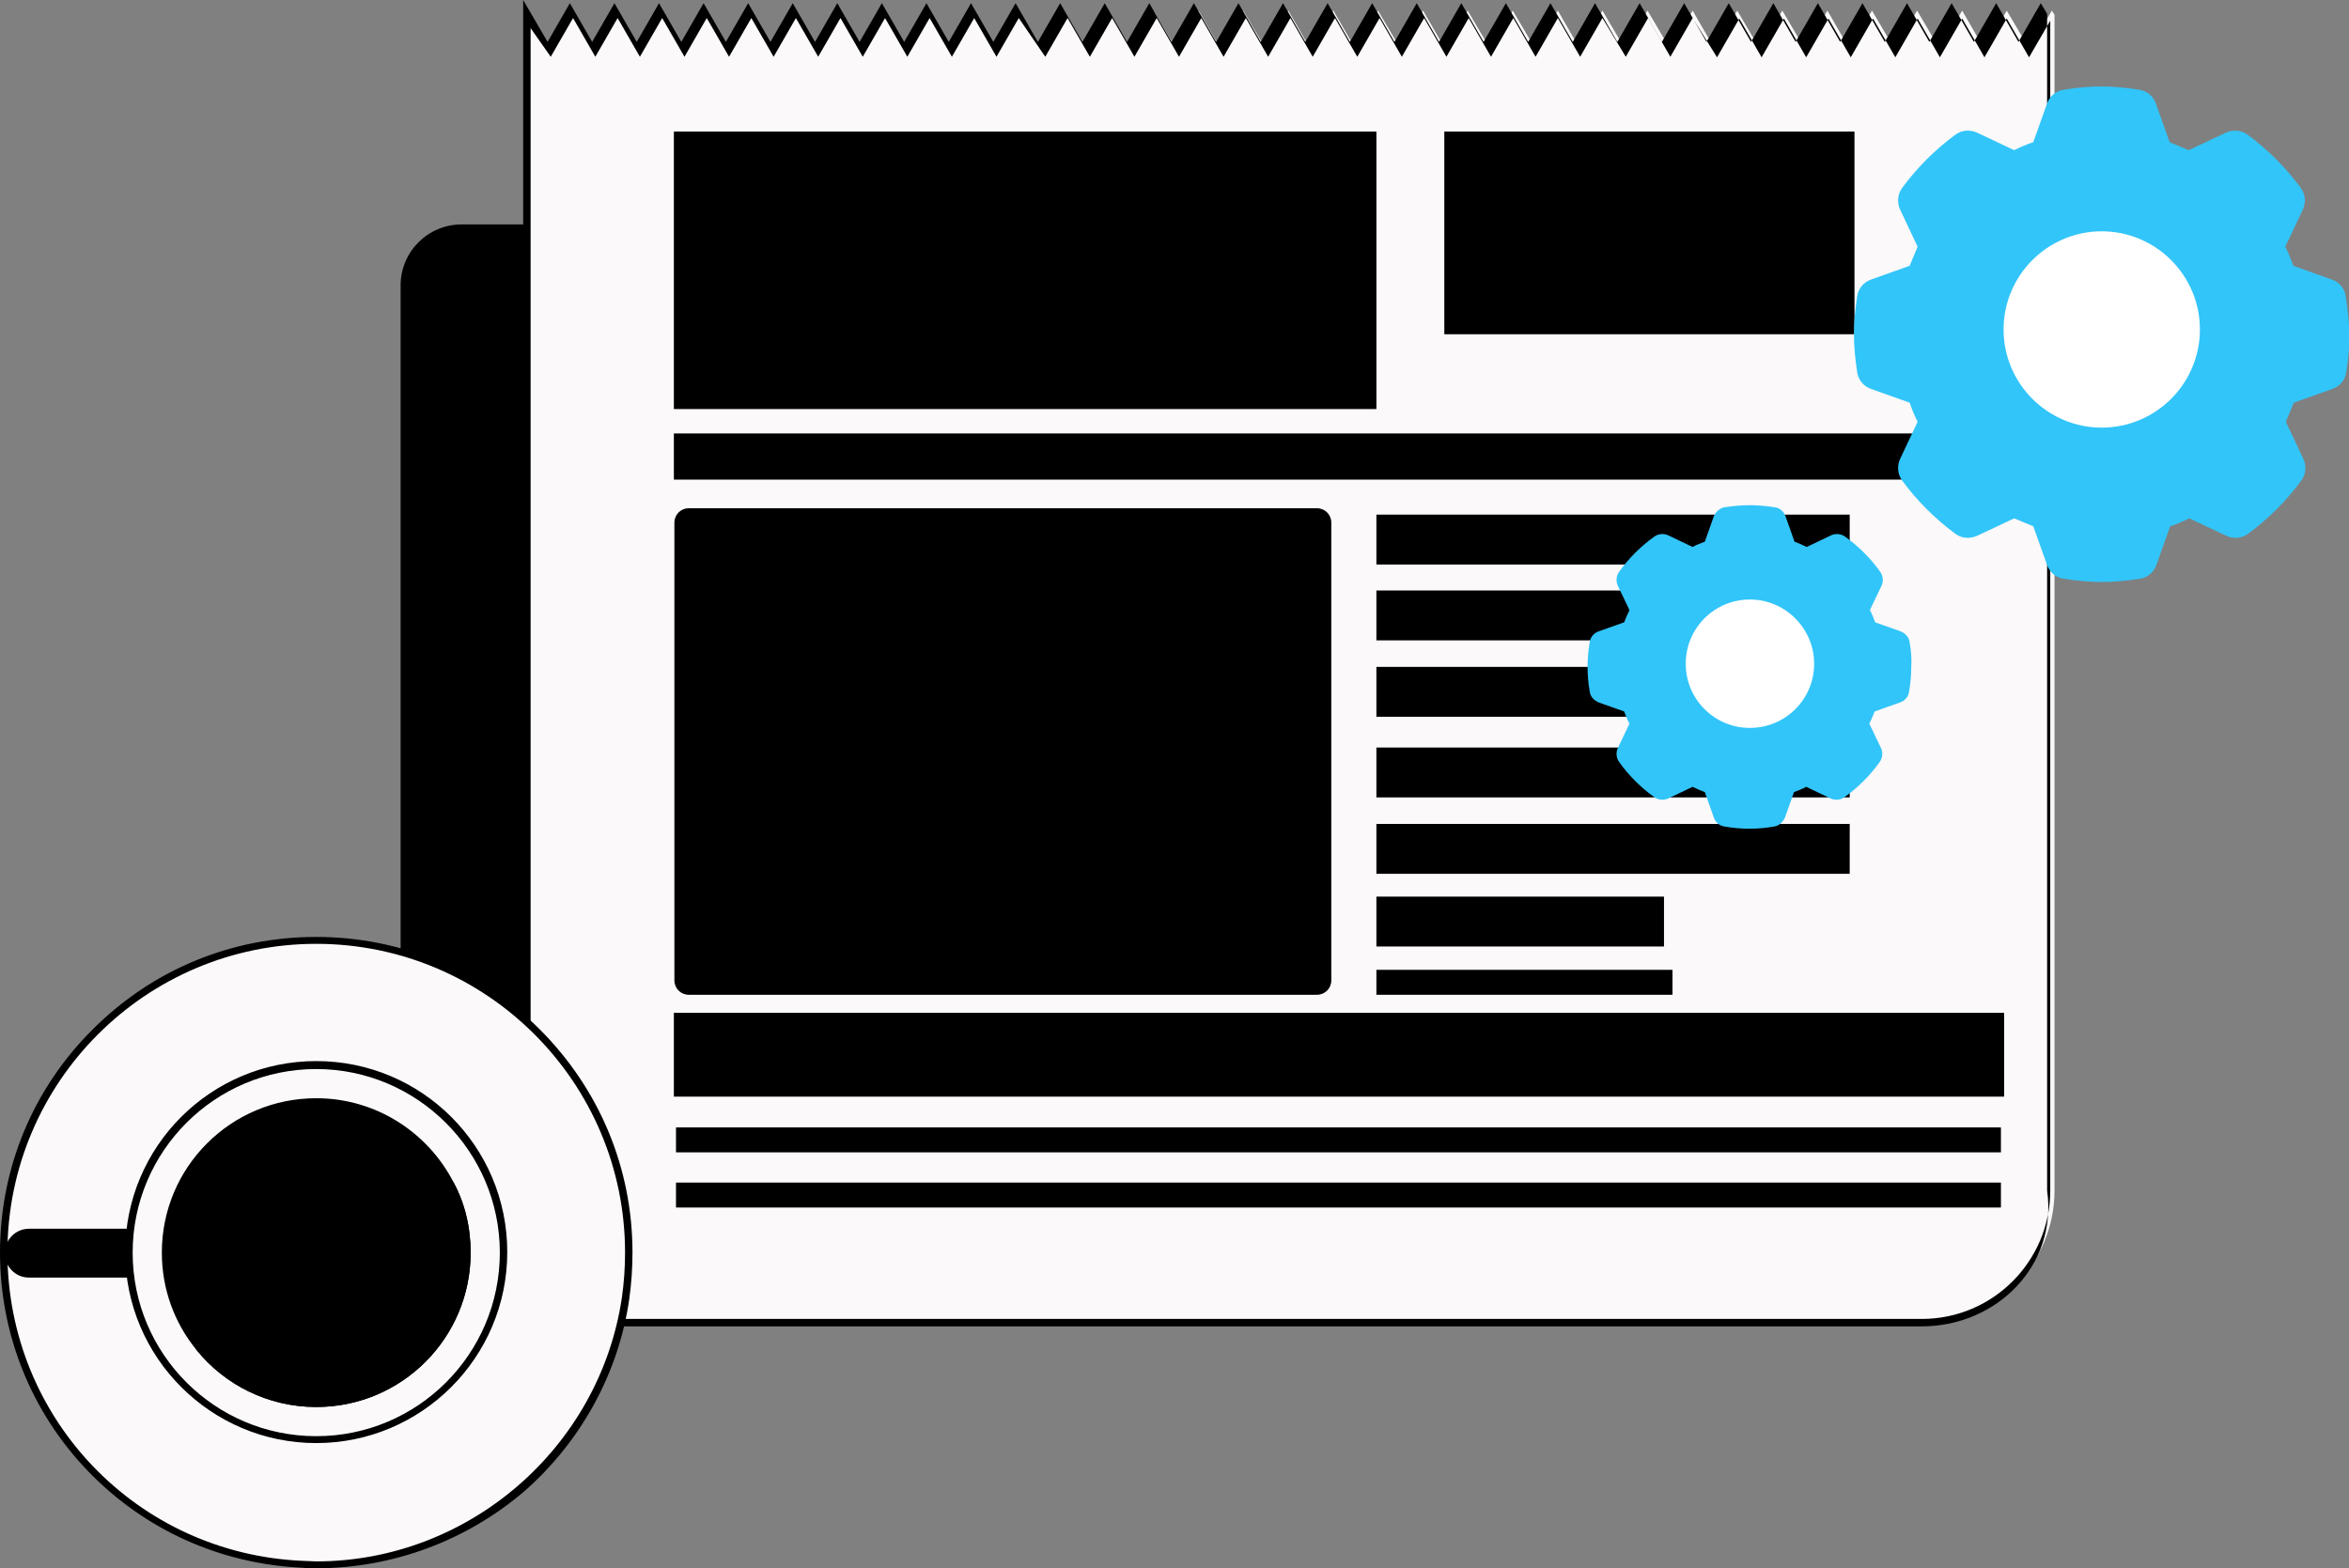 <?xml version="1.0" encoding="utf-8"?>
<!-- Generator: Adobe Illustrator 19.0.0, SVG Export Plug-In . SVG Version: 6.00 Build 0)  -->
<svg version="1.1" id="Isolation_Mode" xmlns="http://www.w3.org/2000/svg" xmlns:xlink="http://www.w3.org/1999/xlink" x="0px"
	 y="0px" viewBox="0 0 442.7 295.6" style="enable-background:new 0 0 442.7 295.6;" xml:space="preserve">
<rect x="0" y="0" width="442.7" height="295.6" fill="#808080" stroke="none"/>
<style type="text/css">
	.st0{fill:#FBF9FA;}
	.st1{fill:#FFFFFF;}
	.st2{fill:#32C5F9;}
</style>
<g>
	<path d="M273.4,53.8v184c0,6.4-5.2,11.5-11.5,11.5H87c-2.7,0-5.2-0.9-7.2-2.5c-2.6-2.1-4.3-5.3-4.3-9v-184
		c0-6.4,5.2-11.5,11.5-11.5h174.9C268.3,42.3,273.4,47.5,273.4,53.8z"/>
</g>
<g>
	<g>
		<path class="st0" d="M386.7,2l-4.2,7.3L378.2,2L374,9.3L369.8,2l-4.2,7.3L361.3,2l-4.2,7.3L352.8,2l-4.2,7.3L344.4,2l-4.2,7.3
			L335.9,2l-4.2,7.3L327.4,2l-4.2,7.3L319,2l-4.2,7.3L310.5,2l-4.2,7.3L302,2l-4.2,7.3L293.6,2l-4.2,7.3L285.1,2l-4.2,7.3L276.6,2
			l-4.2,7.3L268.2,2l-4.2,7.3L259.7,2l-4.2,7.3L251.3,2L247,9.3L242.8,2l-4.2,7.3L234.3,2l-4.2,7.3L225.9,2l-4.2,7.3L217.4,2
			l-4.2,7.3L208.9,2l-4.2,7.3L200.5,2l-4.2,7.3L192,2l-4.2,7.3L183.5,2l-4.2,7.3L175.1,2l-4.2,7.3L166.6,2l-4.2,7.3L158.1,2
			l-4.2,7.3L149.7,2l-4.2,7.3L141.2,2L137,9.3L132.8,2l-4.2,7.3L124.3,2l-4.2,7.3L115.8,2l-4.2,7.3L107.4,2l-4.2,7.3l-3.9-6.7v227.3
			c0,9.1-6.3,16.8-14.8,18.9c1.7,0.4,3.5,0.6,5.3,0.6h272.4c13.8,0,25-11.2,25-25v-74.9v-22.1V16.7v-3V2.8L386.7,2z"/>
	</g>
	<g>
		<path d="M362.2,250H89.8c-1.8,0-3.6-0.2-5.4-0.6l-3-0.6l3-0.7c8.4-2.1,14.2-9.5,14.2-18.2V0l4.6,7.9l4.2-7.3l4.2,7.3l4.2-7.3
			l4.2,7.3l4.2-7.3l4.2,7.3l4.2-7.3l4.2,7.3l4.2-7.3l4.2,7.3l4.2-7.3l4.2,7.3l4.2-7.3l4.2,7.3l4.2-7.3l4.2,7.3l4.2-7.3l4.2,7.3
			l4.2-7.3l4.2,7.3l4.2-7.3l4.2,7.3l4.2-7.3l4.2,7.3l4.2-7.3l4.2,7.3l4.2-7.3l4.2,7.3l4.2-7.3l4.2,7.3l4.2-7.3l4.2,7.3l4.2-7.3
			l4.2,7.3l4.2-7.3l4.2,7.3l4.2-7.3l4.2,7.3l4.2-7.3l4.2,7.3l4.2-7.3l4.2,7.3l4.2-7.3l4.2,7.3l4.2-7.3l4.2,7.3l4.2-7.3l4.2,7.3
			l4.2-7.3l4.2,7.3l4.2-7.3l4.2,7.3l4.2-7.3l4.2,7.3l4.2-7.3l4.2,7.3l4.2-7.3l4.2,7.3l4.2-7.3l4.2,7.3l4.2-7.3l4.2,7.3l4.2-7.3
			l4.2,7.3l4.2-7.3l4.2,7.3l4.2-7.3l1.2,2v221.8C387.8,238.5,376.3,250,362.2,250z M87.5,248.5c0.8,0.1,1.5,0.1,2.3,0.1h272.4
			c13.4,0,24.2-10.9,24.2-24.2V3.9l-4,6.9l-4.2-7.3l-4.2,7.3l-4.2-7.3l-4.2,7.3l-4.2-7.3l-4.2,7.3l-4.2-7.3l-4.2,7.3l-4.2-7.3
			l-4.2,7.3l-4.2-7.3l-4.2,7.3l-4.2-7.3l-4.2,7.3L319,3.4l-4.2,7.3l-4.2-7.3l-4.2,7.3L302,3.4l-4.2,7.3l-4.2-7.3l-4.2,7.3l-4.2-7.3
			l-4.2,7.3l-4.2-7.3l-4.2,7.3l-4.2-7.3l-4.2,7.3l-4.2-7.3l-4.2,7.3l-4.2-7.3l-4.2,7.3l-4.2-7.3l-4.2,7.3l-4.2-7.3l-4.2,7.3
			l-4.2-7.3l-4.2,7.3l-4.2-7.3l-4.2,7.3l-4.2-7.3l-4.2,7.3l-4.2-7.3l-4.2,7.3L192,3.4l-4.2,7.3l-4.2-7.3l-4.2,7.3l-4.2-7.3l-4.2,7.3
			l-4.2-7.3l-4.2,7.3l-4.2-7.3l-4.2,7.3l-4.2-7.3l-4.2,7.3l-4.2-7.3l-4.2,7.3l-4.2-7.3l-4.2,7.3l-4.2-7.3l-4.2,7.3l-4.2-7.3
			l-4.2,7.3l-4.2-7.3l-4.2,7.3L100,5.3v224.6C100,238.2,95,245.4,87.5,248.5z"/>
	</g>
</g>
<g>
	<rect x="127" y="190.9" width="250.7" height="15.8"/>
</g>
<g>
	<rect x="127.4" y="212.5" width="249.7" height="4.7"/>
</g>
<g>
	<rect x="127.4" y="222.9" width="249.7" height="4.7"/>
</g>
<g>
	<rect x="259.4" y="182.8" width="55.8" height="4.7"/>
</g>
<g>
	<rect x="127" y="81.7" width="250" height="8.7"/>
</g>
<g>
	<path d="M250.9,184.8c0,1.5-1.2,2.7-2.7,2.7H129.8c-1.5,0-2.7-1.2-2.7-2.7V98.5c0-1.5,1.2-2.7,2.7-2.7h118.4c1.5,0,2.7,1.2,2.7,2.7
		V184.8z"/>
</g>
<g>
	<rect x="259.4" y="97" width="89.2" height="9.4"/>
</g>
<g>
	<rect x="259.4" y="111.3" width="89.2" height="9.4"/>
</g>
<g>
	<rect x="259.4" y="125.7" width="54.2" height="9.4"/>
</g>
<g>
	<rect x="272.2" y="24.8" width="77.3" height="38.2"/>
</g>
<g>
	<rect x="259.4" y="169" width="54.2" height="9.4"/>
</g>
<g>
	<rect x="259.4" y="140.9" width="89.2" height="9.4"/>
</g>
<g>
	<rect x="259.4" y="155.3" width="89.2" height="9.4"/>
</g>
<g>
	<rect x="127" y="24.8" width="132.4" height="52.3"/>
</g>
<g>
	<g>
		<circle class="st1" cx="399.9" cy="68.7" r="28.8"/>
	</g>
	<g>
		<path class="st2" d="M442.1,55.9c-0.2-1.5-1.2-2.7-2.6-3.2l-7.3-2.6c-0.4-1.2-0.9-2.4-1.5-3.6l3.3-7c0.6-1.3,0.5-2.9-0.4-4.1
			c-2.8-3.8-6.2-7.2-10-10c-1.2-0.9-2.7-1-4.1-0.4l-7,3.3c-1.2-0.5-2.4-1-3.6-1.5l-2.6-7.3c-0.5-1.4-1.7-2.4-3.2-2.6
			c-5.2-0.8-9-0.8-14.1,0c-1.5,0.2-2.7,1.2-3.2,2.6l-2.6,7.3c-1.2,0.4-2.4,0.9-3.6,1.5l-7-3.3c-1.3-0.6-2.9-0.5-4.1,0.4
			c-3.8,2.8-7.2,6.2-10,10c-0.9,1.2-1,2.8-0.4,4.1l3.3,7c-0.5,1.2-1,2.4-1.5,3.6l-7.3,2.6c-1.4,0.5-2.4,1.7-2.6,3.2
			c-0.4,2.6-0.6,4.9-0.6,7.1c0,2.2,0.2,4.4,0.6,7.1c0.2,1.5,1.2,2.7,2.6,3.2l7.3,2.6c0.4,1.2,0.9,2.4,1.5,3.6l-3.3,7
			c-0.6,1.3-0.5,2.9,0.4,4.1c2.8,3.8,6.2,7.2,10,10c1.2,0.9,2.7,1,4.1,0.4l7-3.3c1.2,0.5,2.4,1,3.6,1.5l2.6,7.3
			c0.5,1.4,1.7,2.4,3.2,2.6c2.6,0.4,4.9,0.6,7.1,0.6s4.5-0.2,7.1-0.6c1.5-0.2,2.7-1.2,3.2-2.6l2.6-7.3c1.2-0.4,2.4-0.9,3.6-1.5
			l7,3.3c1.3,0.6,2.9,0.5,4.1-0.4c3.8-2.8,7.2-6.2,10-10c0.9-1.2,1-2.8,0.4-4.1l-3.3-7c0.5-1.2,1-2.4,1.5-3.6l7.3-2.6
			c1.4-0.5,2.4-1.7,2.6-3.2c0.4-2.6,0.6-4.9,0.6-7.1C442.7,60.8,442.5,58.6,442.1,55.9z M414.6,62.1c0,10.2-8.3,18.5-18.5,18.5
			s-18.5-8.3-18.5-18.5c0-10.2,8.3-18.5,18.5-18.5S414.6,51.9,414.6,62.1z"/>
	</g>
</g>
<g>
	<g>
		<circle class="st1" cx="332.4" cy="129.5" r="18.9"/>
	</g>
	<g>
		<path class="st2" d="M359.9,121.1c-0.1-1-0.8-1.7-1.7-2.1l-4.8-1.7c-0.3-0.8-0.6-1.6-1-2.3l2.2-4.6c0.4-0.9,0.3-1.9-0.3-2.7
			c-1.8-2.5-4-4.7-6.5-6.5c-0.8-0.6-1.8-0.7-2.7-0.3l-4.6,2.2c-0.8-0.4-1.5-0.7-2.3-1l-1.7-4.8c-0.3-0.9-1.1-1.6-2.1-1.7
			c-3.4-0.5-5.9-0.5-9.3,0c-0.9,0.1-1.7,0.8-2.1,1.7l-1.7,4.8c-0.8,0.3-1.6,0.6-2.3,1l-4.6-2.2c-0.9-0.4-1.9-0.3-2.7,0.3
			c-2.5,1.8-4.7,4-6.5,6.5c-0.6,0.8-0.7,1.8-0.3,2.7l2.2,4.6c-0.4,0.8-0.7,1.5-1,2.3l-4.8,1.7c-0.9,0.3-1.6,1.1-1.7,2.1
			c-0.3,1.7-0.4,3.2-0.4,4.6c0,1.4,0.1,2.9,0.4,4.6c0.1,1,0.8,1.7,1.7,2.1l4.8,1.7c0.3,0.8,0.6,1.6,1,2.3l-2.2,4.6
			c-0.4,0.9-0.3,1.9,0.3,2.7c1.8,2.5,4,4.7,6.5,6.5c0.8,0.6,1.8,0.7,2.7,0.3l4.6-2.2c0.8,0.4,1.5,0.7,2.3,1l1.7,4.8
			c0.3,0.9,1.1,1.6,2.1,1.7c1.7,0.3,3.2,0.4,4.6,0.4c1.4,0,2.9-0.1,4.6-0.4c0.9-0.1,1.7-0.8,2.1-1.7l1.7-4.8c0.8-0.3,1.6-0.6,2.3-1
			l4.6,2.2c0.9,0.4,1.9,0.3,2.7-0.3c2.5-1.8,4.7-4,6.5-6.5c0.6-0.8,0.7-1.8,0.3-2.7l-2.2-4.6c0.4-0.8,0.7-1.5,1-2.3l4.8-1.7
			c0.9-0.3,1.6-1.1,1.7-2.1c0.3-1.7,0.4-3.2,0.4-4.6C360.3,124.3,360.2,122.8,359.9,121.1z M341.9,125.1c0,6.7-5.4,12.1-12.1,12.1
			c-6.7,0-12.1-5.4-12.1-12.1c0-6.7,5.4-12.1,12.1-12.1C336.5,113,341.9,118.5,341.9,125.1z"/>
	</g>
</g>
<g>
	<g>
		<path class="st0" d="M118.5,236.1c0,2.9-0.2,5.8-0.6,8.6c-4.1,28.5-28.6,50.3-58.3,50.3c-0.9,0-1.7,0-2.5-0.1
			c-31.3-1.3-56.3-27.2-56.3-58.8c0-32.5,26.4-58.9,58.9-58.9C92.1,177.2,118.5,203.5,118.5,236.1z"/>
	</g>
	<g>
		<path d="M59.6,295.6c-0.8,0-1.6,0-2.6-0.1c-15.4-0.7-29.7-7.1-40.4-18.2C5.9,266.2,0,251.5,0,236.1c0-15.9,6.2-30.9,17.5-42.1
			c11.3-11.3,26.2-17.4,42.1-17.4c15.9,0,30.9,6.2,42.1,17.4c11.3,11.3,17.5,26.2,17.5,42.1c0,2.9-0.2,5.8-0.6,8.7
			c-2,14-9.1,26.9-19.8,36.3C87.9,290.4,74,295.6,59.6,295.6z M59.6,177.9c-32.1,0-58.2,26.1-58.2,58.2c0,31.3,24.5,56.8,55.7,58.1
			c0.9,0,1.7,0.1,2.5,0.1c28.7,0,53.4-21.4,57.6-49.7c0.4-2.8,0.6-5.6,0.6-8.5C117.8,204,91.7,177.9,59.6,177.9z"/>
	</g>
</g>
<g>
	<path d="M5.4,240.8h20.4c0,0,0.1,0,0.1-0.1v-8.3c0-0.4-0.4-0.8-0.8-0.8H5.5c-2.6,0-4.6,2.1-4.6,4.6v0
		C0.9,238.7,2.9,240.8,5.4,240.8z"/>
</g>
<g>
	<g>
		<circle class="st0" cx="59.6" cy="236.1" r="35.3"/>
	</g>
	<g>
		<path d="M59.6,272c-19.8,0-36-16.1-36-36s16.1-36,36-36s36,16.1,36,36S79.4,272,59.6,272z M59.6,201.5C40.5,201.5,25,217,25,236.1
			s15.5,34.6,34.6,34.6s34.6-15.5,34.6-34.6S78.6,201.5,59.6,201.5z"/>
	</g>
</g>
<g>
	<path d="M88.7,236.1c0,16.1-13,29.1-29.1,29.1c-9.1,0-17.3-4.2-22.6-10.8c-4.1-5-6.5-11.4-6.5-18.3c0-16.1,13-29.1,29.1-29.1
		c11.3,0,21.1,6.5,25.9,15.9C87.6,226.8,88.7,231.3,88.7,236.1z"/>
</g>
<g>
	<path d="M88.7,236.1c0,16.1-13,29.1-29.1,29.1c-9.1,0-17.3-4.2-22.6-10.8c-2-4-3.2-8.4-3.2-13.2c0-16.1,13-29.1,29.1-29.1
		c9.1,0,17.3,4.2,22.6,10.8C87.6,226.8,88.7,231.3,88.7,236.1z"/>
</g>
</svg>
